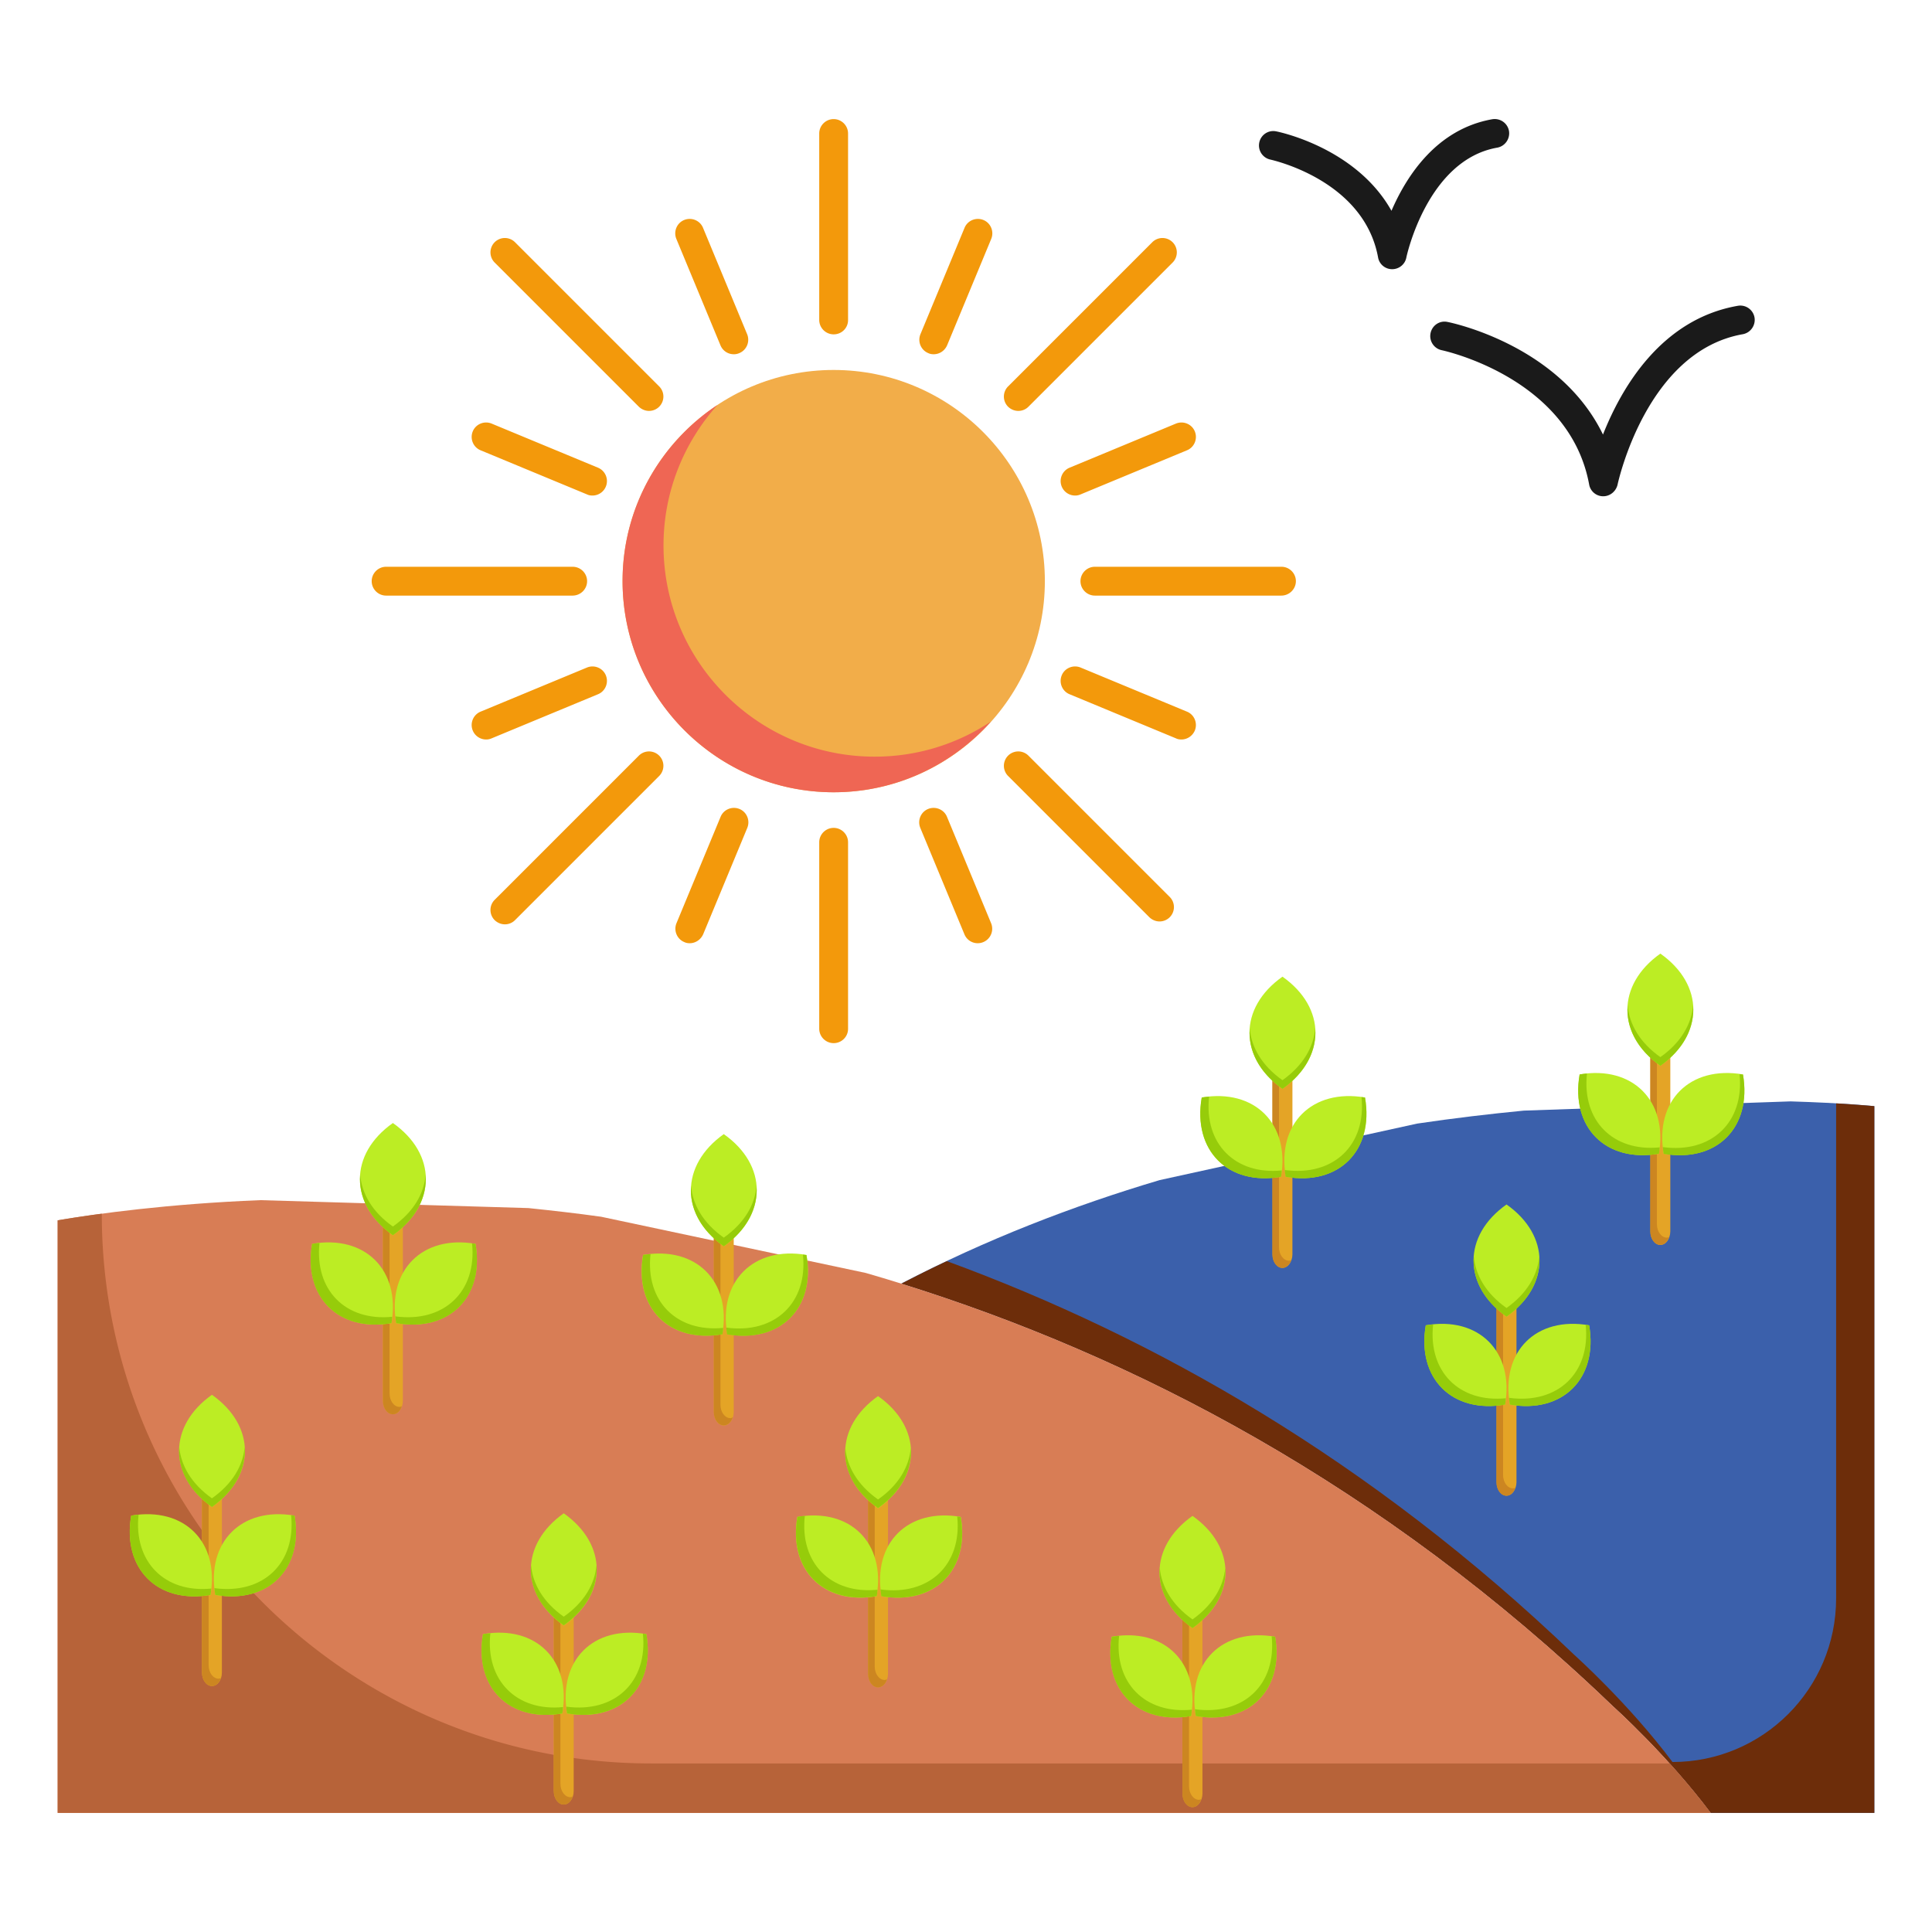 <svg xmlns="http://www.w3.org/2000/svg" version="1.1" xmlns:xlink="http://www.w3.org/1999/xlink" width="512" height="512" x="0" y="0" viewBox="0 0 134 134" style="enable-background:new 0 0 512 512" xml:space="preserve" class=""><g><path fill="#3b60ab" d="m124.19 76.39-18.5.64c-2.36.23-4.84.52-7.4.9l-17.86 3.92c-5.99 1.78-12.06 4.12-17.92 7.18 16.01 4.99 33.27 13.87 49.32 29.27.13.12 3.77 3.38 6.82 7.44H130V76.72s-2.14-.22-5.81-.33z" opacity="1" data-original="#ab573b"></path><path fill="#6d2d0a" d="M127.35 76.53v34.33c0 6.27-5.08 11.35-11.35 11.35-3.05-4.06-6.69-7.32-6.82-7.44-14.13-13.55-29.19-22.05-43.51-27.3-1.06.5-2.11 1.02-3.16 1.56 16.01 4.99 33.27 13.87 49.32 29.27.13.12 3.77 3.38 6.82 7.44H130V76.72s-.95-.09-2.65-.19z" opacity="1" data-original="#6d2d0a"></path><path fill="#d87d55" d="M111.83 118.3c-16.05-15.4-33.31-24.28-49.32-29.27-.82-.26-1.64-.5-2.46-.74l-18.36-3.9c-1.72-.24-3.4-.43-5.04-.6l-18.59-.55c-6.45.26-11.34.94-14.06 1.4v41.1h114.65c-3.05-4.06-6.69-7.32-6.82-7.44z" opacity="1" data-original="#d87d55" class=""></path><path fill="#b76339" d="M7.06 84.18c-1.2.16-2.24.32-3.06.46v41.1h114.65a52.35 52.35 0 0 0-2.84-3.43H45.19c-21.06.01-38.13-17.07-38.13-38.13z" opacity="1" data-original="#b76339"></path><path fill="#e4a426" d="M115.16 86.35c-.38 0-.69-.42-.69-.93V73.05c0-.52.31-.93.69-.93s.69.42.69.93v12.36c-.01.52-.31.94-.69.94z" opacity="1" data-original="#e4a426"></path><path fill="#cc8621" d="M115.61 85.84c-.38 0-.69-.42-.69-.93V72.54c0-.14.02-.26.06-.38-.29.1-.52.45-.52.89v12.36c0 .52.31.93.69.93.28 0 .52-.23.62-.56-.04.03-.1.06-.16.06z" opacity="1" data-original="#cc8621"></path><path fill="#bced24" d="M115.39 80.02c3.67.64 6.13-1.82 5.5-5.5-3.68-.63-6.14 1.83-5.5 5.5z" opacity="1" data-original="#bced24" class=""></path><path fill="#96cc0a" d="m120.89 74.53-.24-.03c.35 3.33-1.94 5.52-5.32 5.06.02.16.03.31.06.47 3.67.63 6.13-1.83 5.5-5.5z" opacity="1" data-original="#96cc0a"></path><path fill="#bced24" d="M115.16 73.92c3.05-2.15 3.05-5.63 0-7.78-3.05 2.16-3.05 5.64 0 7.78z" opacity="1" data-original="#bced24" class=""></path><path fill="#96cc0a" d="M115.16 73.32c-1.42-1-2.16-2.28-2.27-3.59-.12 1.51.63 3.04 2.27 4.19 1.63-1.15 2.38-2.68 2.27-4.19-.11 1.31-.86 2.6-2.27 3.59z" opacity="1" data-original="#96cc0a"></path><path fill="#bced24" d="M115.06 80.02c-3.67.64-6.13-1.82-5.5-5.5 3.67-.63 6.13 1.83 5.5 5.5z" opacity="1" data-original="#bced24" class=""></path><path fill="#96cc0a" d="M110.07 74.46c-.17.02-.34.03-.51.06-.64 3.67 1.82 6.14 5.5 5.5.03-.15.04-.29.05-.44-3.24.32-5.4-1.86-5.04-5.12z" opacity="1" data-original="#96cc0a"></path><path fill="#f2ad49" d="M72.47 40.3c0 8.08-6.57 14.65-14.65 14.65-8.07 0-14.64-6.57-14.64-14.65 0-8.07 6.57-14.64 14.64-14.64 8.08 0 14.65 6.57 14.65 14.64z" opacity="1" data-original="#f2ad49"></path><path fill="#ef6654" d="M60.66 52.48c-8.07 0-14.64-6.57-14.64-14.65 0-3.74 1.42-7.15 3.74-9.74-3.96 2.62-6.58 7.11-6.58 12.21 0 8.08 6.57 14.65 14.64 14.65 4.33 0 8.22-1.9 10.9-4.9a14.472 14.472 0 0 1-8.06 2.43z" opacity="1" data-original="#ef6654"></path><path fill="#f3990b" d="M57.82 23.19c-.55 0-1-.45-1-1V9.26c0-.55.45-1 1-1s1 .45 1 1V22.2c0 .55-.44.99-1 .99zM57.82 72.35c-.55 0-1-.45-1-1V58.42c0-.55.45-1 1-1s1 .45 1 1v12.94c0 .54-.44.99-1 .99zM88.87 41.31H75.94c-.55 0-1-.45-1-1s.45-1 1-1h12.94c.55 0 1 .45 1 1s-.46 1-1.01 1zM39.71 41.31H26.78c-.55 0-1-.45-1-1s.45-1 1-1h12.94c.55 0 1 .45 1 1s-.45 1-1.01 1zM70.63 28.5c-.26 0-.51-.1-.71-.29a.996.996 0 0 1 0-1.41l10-10a.996.996 0 1 1 1.41 1.41l-10 10c-.19.19-.44.29-.7.29zM35.02 64.11c-.26 0-.51-.1-.71-.29a.996.996 0 0 1 0-1.41l10-10a.996.996 0 1 1 1.41 1.41l-10 10c-.19.19-.44.29-.7.29zM80.43 63.91c-.26 0-.51-.1-.71-.29l-9.8-9.8a.996.996 0 1 1 1.41-1.41l9.8 9.8a.996.996 0 0 1-.7 1.7zM45.02 28.5c-.26 0-.51-.1-.71-.29l-10-10a.996.996 0 1 1 1.41-1.41l10 10a.996.996 0 0 1-.7 1.7zM50.89 24.57c-.39 0-.76-.23-.92-.62l-3.06-7.38c-.21-.51.03-1.1.54-1.31s1.1.03 1.31.54l3.06 7.38c.21.51-.03 1.1-.54 1.31a.91.91 0 0 1-.39.08zM67.81 65.42c-.39 0-.76-.23-.92-.62l-3.06-7.38c-.21-.51.03-1.1.54-1.31s1.1.03 1.31.54l3.06 7.38a1.004 1.004 0 0 1-.93 1.39zM74.56 34.37a1.004 1.004 0 0 1-.38-1.93l7.38-3.06c.51-.21 1.1.03 1.31.54s-.03 1.1-.54 1.31l-7.38 3.06a.91.91 0 0 1-.39.08zM33.71 51.29a1.004 1.004 0 0 1-.38-1.93l7.38-3.06c.51-.21 1.1.03 1.31.54s-.03 1.1-.54 1.31l-7.38 3.06a.91.91 0 0 1-.39.08zM64.76 24.57c-.13 0-.26-.02-.38-.08-.51-.21-.75-.8-.54-1.31l3.06-7.38c.21-.51.8-.75 1.31-.54s.75.8.54 1.31l-3.06 7.38c-.17.39-.54.62-.93.62zM47.84 65.42c-.13 0-.26-.02-.38-.08-.51-.21-.75-.8-.54-1.31l3.06-7.38c.21-.51.8-.75 1.31-.54s.75.8.54 1.31l-3.06 7.38c-.17.38-.54.62-.93.62zM81.94 51.29c-.13 0-.26-.02-.38-.08l-7.38-3.06c-.51-.21-.75-.8-.54-1.31s.8-.75 1.31-.54l7.38 3.06c.51.21.75.8.54 1.31-.17.39-.54.62-.93.62zM41.09 34.37c-.13 0-.26-.02-.38-.08l-7.38-3.06c-.51-.21-.75-.8-.54-1.31s.8-.75 1.31-.54l7.38 3.06a1.004 1.004 0 0 1-.39 1.93z" opacity="1" data-original="#f3990b"></path><path fill="#1a1a1a" d="M96.56 18.67h-.01c-.48 0-.89-.35-.97-.82-.99-5.39-7.4-6.76-7.46-6.78-.54-.11-.89-.64-.78-1.18s.63-.89 1.17-.78c.27.05 5.57 1.17 8 5.51 1.06-2.45 3.15-5.67 6.99-6.35.55-.09 1.06.27 1.16.81.09.54-.27 1.06-.81 1.16-4.86.85-6.3 7.56-6.31 7.63-.09.46-.5.8-.98.8zM111.2 34.42h-.01c-.48 0-.89-.35-.97-.82-1.37-7.42-10.13-9.29-10.22-9.31-.54-.11-.89-.64-.78-1.18s.63-.9 1.18-.78c.36.07 7.79 1.64 10.78 7.81 1.28-3.24 4.03-8 9.35-8.93a1 1 0 0 1 1.16.81c.09.54-.27 1.06-.81 1.16-6.71 1.18-8.67 10.35-8.69 10.44-.11.46-.52.8-.99.8z" opacity="1" data-original="#1a1a1a"></path><path fill="#e4a426" d="M88.95 87.94c-.38 0-.69-.42-.69-.93V74.65c0-.52.31-.93.69-.93s.69.42.69.93v12.36c-.01.52-.32.93-.69.93z" opacity="1" data-original="#e4a426"></path><path fill="#cc8621" d="M89.4 87.44c-.38 0-.69-.42-.69-.93V74.14c0-.14.02-.26.06-.38-.29.1-.52.45-.52.89v12.36c0 .52.31.93.69.93.28 0 .52-.23.62-.56-.05.03-.1.06-.16.06z" opacity="1" data-original="#cc8621"></path><path fill="#bced24" d="M89.18 81.62c3.67.64 6.13-1.82 5.5-5.5-3.68-.63-6.14 1.83-5.5 5.5z" opacity="1" data-original="#bced24" class=""></path><path fill="#96cc0a" d="m94.67 76.12-.24-.03c.35 3.33-1.94 5.52-5.32 5.06.02.16.03.31.06.47 3.68.64 6.14-1.82 5.5-5.5z" opacity="1" data-original="#96cc0a"></path><path fill="#bced24" d="M88.95 75.52c3.05-2.15 3.05-5.63 0-7.78-3.05 2.15-3.05 5.63 0 7.78z" opacity="1" data-original="#bced24" class=""></path><path fill="#96cc0a" d="M88.95 74.92c-1.42-1-2.16-2.28-2.27-3.59-.12 1.51.63 3.04 2.27 4.19 1.63-1.15 2.38-2.68 2.27-4.19-.11 1.31-.86 2.59-2.27 3.59z" opacity="1" data-original="#96cc0a"></path><path fill="#bced24" d="M88.85 81.62c-3.67.64-6.13-1.82-5.5-5.5 3.67-.63 6.13 1.83 5.5 5.5z" opacity="1" data-original="#bced24" class=""></path><path fill="#96cc0a" d="M83.86 76.06c-.17.02-.34.03-.51.06-.64 3.67 1.82 6.14 5.5 5.5.03-.15.04-.29.05-.44-3.24.32-5.4-1.86-5.04-5.12z" opacity="1" data-original="#96cc0a"></path><path fill="#e4a426" d="M27.25 98.09c-.38 0-.69-.42-.69-.93V84.8c0-.52.31-.93.69-.93s.69.42.69.93v12.36c0 .52-.31.93-.69.93z" opacity="1" data-original="#e4a426"></path><path fill="#cc8621" d="M27.71 97.58c-.38 0-.69-.42-.69-.93V84.29c0-.14.02-.26.06-.38-.29.1-.52.45-.52.89v12.36c0 .52.31.93.69.93.28 0 .52-.23.62-.56-.05.03-.1.05-.16.05z" opacity="1" data-original="#cc8621"></path><path fill="#bced24" d="M27.48 91.77c3.67.64 6.13-1.82 5.5-5.5-3.67-.64-6.14 1.83-5.5 5.5z" opacity="1" data-original="#bced24" class=""></path><path fill="#96cc0a" d="m32.98 86.27-.24-.03c.35 3.33-1.94 5.52-5.32 5.06.02.16.03.31.06.47 3.68.64 6.14-1.82 5.5-5.5z" opacity="1" data-original="#96cc0a"></path><path fill="#bced24" d="M27.25 85.67c3.05-2.15 3.05-5.63 0-7.78-3.05 2.15-3.05 5.63 0 7.78z" opacity="1" data-original="#bced24" class=""></path><path fill="#96cc0a" d="M27.25 85.07c-1.42-1-2.16-2.28-2.27-3.59-.12 1.51.63 3.04 2.27 4.19 1.63-1.15 2.38-2.68 2.27-4.19-.1 1.31-.85 2.59-2.27 3.59z" opacity="1" data-original="#96cc0a"></path><path fill="#bced24" d="M27.15 91.77c-3.67.64-6.13-1.82-5.5-5.5 3.68-.64 6.14 1.83 5.5 5.5z" opacity="1" data-original="#bced24" class=""></path><path fill="#96cc0a" d="M22.16 86.21c-.17.02-.34.03-.51.06-.64 3.67 1.82 6.14 5.5 5.5.03-.15.04-.29.05-.44-3.24.32-5.39-1.86-5.04-5.12z" opacity="1" data-original="#96cc0a"></path><path fill="#e4a426" d="M50.2 98.87c-.38 0-.69-.42-.69-.93V85.57c0-.52.31-.93.69-.93s.69.42.69.93v12.36c0 .52-.31.94-.69.94z" opacity="1" data-original="#e4a426"></path><path fill="#cc8621" d="M50.66 98.36c-.38 0-.69-.42-.69-.93V85.06c0-.14.02-.26.06-.38-.29.1-.52.45-.52.89v12.36c0 .52.31.93.69.93.28 0 .52-.23.62-.56-.05.03-.1.06-.16.06z" opacity="1" data-original="#cc8621"></path><path fill="#bced24" d="M50.44 92.54c3.67.64 6.13-1.82 5.5-5.5-3.68-.63-6.14 1.83-5.5 5.5z" opacity="1" data-original="#bced24" class=""></path><path fill="#96cc0a" d="m55.93 87.05-.24-.03c.35 3.33-1.94 5.52-5.32 5.06.02.16.03.31.06.47 3.68.63 6.14-1.83 5.5-5.5z" opacity="1" data-original="#96cc0a"></path><path fill="#bced24" d="M50.2 86.44c3.05-2.15 3.05-5.63 0-7.78-3.04 2.16-3.04 5.64 0 7.78z" opacity="1" data-original="#bced24" class=""></path><path fill="#96cc0a" d="M50.2 85.84c-1.42-1-2.16-2.28-2.27-3.59-.12 1.51.63 3.04 2.27 4.19 1.63-1.15 2.38-2.68 2.27-4.19-.1 1.31-.85 2.59-2.27 3.59z" opacity="1" data-original="#96cc0a"></path><path fill="#bced24" d="M50.1 92.54c-3.67.64-6.13-1.82-5.5-5.5 3.68-.63 6.14 1.83 5.5 5.5z" opacity="1" data-original="#bced24" class=""></path><path fill="#96cc0a" d="M45.12 86.98c-.17.02-.34.03-.51.06-.64 3.67 1.82 6.14 5.5 5.5.03-.15.04-.29.05-.44-3.24.32-5.4-1.86-5.04-5.12z" opacity="1" data-original="#96cc0a"></path><path fill="#e4a426" d="M60.9 117.03c-.38 0-.69-.42-.69-.93v-12.36c0-.52.31-.93.69-.93s.69.42.69.93v12.36c0 .51-.31.93-.69.93z" opacity="1" data-original="#e4a426"></path><path fill="#cc8621" d="M61.36 116.52c-.38 0-.69-.42-.69-.93v-12.36c0-.14.02-.26.06-.38-.29.1-.52.45-.52.89v12.36c0 .52.31.93.69.93.28 0 .52-.23.62-.56-.05.02-.1.05-.16.05z" opacity="1" data-original="#cc8621"></path><path fill="#bced24" d="M61.14 110.71c3.67.64 6.13-1.82 5.5-5.5-3.68-.64-6.14 1.82-5.5 5.5z" opacity="1" data-original="#bced24" class=""></path><path fill="#96cc0a" d="m66.63 105.21-.24-.03c.35 3.33-1.94 5.52-5.32 5.06.02.16.03.31.06.47 3.68.63 6.14-1.83 5.5-5.5z" opacity="1" data-original="#96cc0a"></path><path fill="#bced24" d="M60.9 104.61c3.05-2.15 3.05-5.63 0-7.78-3.04 2.15-3.04 5.63 0 7.78z" opacity="1" data-original="#bced24" class=""></path><path fill="#96cc0a" d="M60.9 104c-1.42-1-2.16-2.28-2.27-3.59-.12 1.51.63 3.04 2.27 4.19 1.63-1.15 2.38-2.68 2.27-4.19-.1 1.31-.85 2.6-2.27 3.59z" opacity="1" data-original="#96cc0a"></path><path fill="#bced24" d="M60.8 110.71c-3.67.64-6.13-1.82-5.5-5.5 3.68-.64 6.14 1.82 5.5 5.5z" opacity="1" data-original="#bced24" class=""></path><path fill="#96cc0a" d="M55.82 105.14c-.17.02-.34.03-.51.06-.64 3.67 1.82 6.14 5.5 5.5.03-.15.04-.29.05-.44-3.24.33-5.4-1.86-5.04-5.12z" opacity="1" data-original="#96cc0a"></path><path fill="#e4a426" d="M82.71 125.34c-.38 0-.69-.42-.69-.93v-12.36c0-.52.31-.93.69-.93s.69.42.69.93v12.36c-.01.51-.32.93-.69.93z" opacity="1" data-original="#e4a426"></path><path fill="#cc8621" d="M83.16 124.83c-.38 0-.69-.42-.69-.93v-12.36c0-.14.02-.26.06-.38-.29.1-.52.45-.52.89v12.36c0 .52.31.93.69.93.28 0 .52-.23.62-.56-.05.03-.1.05-.16.05z" opacity="1" data-original="#cc8621"></path><path fill="#bced24" d="M82.94 119.02c3.67.64 6.13-1.82 5.5-5.5-3.68-.64-6.14 1.83-5.5 5.5z" opacity="1" data-original="#bced24" class=""></path><path fill="#96cc0a" d="m88.44 113.52-.24-.03c.35 3.33-1.94 5.52-5.32 5.06.02.16.03.31.06.47 3.67.64 6.13-1.83 5.5-5.5z" opacity="1" data-original="#96cc0a"></path><path fill="#bced24" d="M82.71 112.92c3.05-2.15 3.05-5.63 0-7.78-3.05 2.15-3.05 5.63 0 7.78z" opacity="1" data-original="#bced24" class=""></path><path fill="#96cc0a" d="M82.71 112.32c-1.42-1-2.16-2.28-2.27-3.59-.12 1.51.63 3.04 2.27 4.19 1.63-1.15 2.38-2.68 2.27-4.19-.11 1.31-.86 2.59-2.27 3.59z" opacity="1" data-original="#96cc0a"></path><path fill="#bced24" d="M82.61 119.02c-3.67.64-6.13-1.82-5.5-5.5 3.67-.64 6.13 1.83 5.5 5.5z" opacity="1" data-original="#bced24" class=""></path><path fill="#96cc0a" d="M77.62 113.46c-.17.02-.34.03-.51.06-.64 3.67 1.82 6.14 5.5 5.5.03-.15.04-.29.05-.44-3.24.32-5.4-1.86-5.04-5.12z" opacity="1" data-original="#96cc0a"></path><path fill="#e4a426" d="M39.1 125.16c-.38 0-.69-.42-.69-.93v-12.36c0-.52.31-.93.69-.93s.69.42.69.93v12.36c0 .51-.31.93-.69.93z" opacity="1" data-original="#e4a426"></path><path fill="#cc8621" d="M39.56 124.65c-.38 0-.69-.42-.69-.93v-12.36c0-.14.02-.26.06-.38-.29.1-.52.45-.52.89v12.36c0 .52.31.93.69.93.28 0 .52-.23.62-.56-.05.02-.1.05-.16.05z" opacity="1" data-original="#cc8621"></path><path fill="#bced24" d="M39.33 118.84c3.67.64 6.13-1.82 5.5-5.5-3.67-.64-6.13 1.82-5.5 5.5z" opacity="1" data-original="#bced24" class=""></path><path fill="#96cc0a" d="m44.83 113.34-.24-.03c.35 3.33-1.94 5.52-5.32 5.06.02.16.03.31.06.47 3.68.63 6.14-1.83 5.5-5.5z" opacity="1" data-original="#96cc0a"></path><path fill="#bced24" d="M39.1 112.74c3.05-2.15 3.05-5.63 0-7.78-3.04 2.15-3.04 5.63 0 7.78z" opacity="1" data-original="#bced24" class=""></path><path fill="#96cc0a" d="M39.1 112.13c-1.42-1-2.16-2.28-2.27-3.59-.12 1.51.63 3.04 2.27 4.19 1.63-1.15 2.38-2.68 2.27-4.19-.1 1.31-.85 2.6-2.27 3.59z" opacity="1" data-original="#96cc0a"></path><path fill="#bced24" d="M39 118.84c-3.67.64-6.13-1.82-5.5-5.5 3.68-.64 6.14 1.82 5.5 5.5z" opacity="1" data-original="#bced24" class=""></path><path fill="#96cc0a" d="M34.01 113.28c-.17.02-.34.03-.51.06-.64 3.67 1.82 6.14 5.5 5.5.03-.15.04-.29.05-.44-3.24.32-5.39-1.87-5.04-5.12z" opacity="1" data-original="#96cc0a"></path><path fill="#e4a426" d="M14.7 116.94c-.38 0-.69-.42-.69-.93v-12.36c0-.52.31-.93.69-.93s.69.42.69.93v12.36c0 .52-.31.93-.69.93z" opacity="1" data-original="#e4a426"></path><path fill="#cc8621" d="M15.16 116.43c-.38 0-.69-.42-.69-.93v-12.36c0-.14.02-.26.06-.38-.29.1-.52.45-.52.89v12.36c0 .52.31.93.69.93.28 0 .52-.23.62-.56-.05.03-.1.05-.16.05z" opacity="1" data-original="#cc8621"></path><path fill="#bced24" d="M14.93 110.62c3.67.64 6.13-1.82 5.5-5.5-3.67-.63-6.13 1.83-5.5 5.5z" opacity="1" data-original="#bced24" class=""></path><path fill="#96cc0a" d="m20.43 105.12-.24-.03c.35 3.33-1.94 5.52-5.32 5.06.02.16.03.31.06.47 3.68.64 6.14-1.82 5.5-5.5z" opacity="1" data-original="#96cc0a"></path><path fill="#bced24" d="M14.7 104.52c3.05-2.15 3.05-5.63 0-7.78-3.04 2.15-3.04 5.63 0 7.78z" opacity="1" data-original="#bced24" class=""></path><path fill="#96cc0a" d="M14.7 103.92c-1.42-1-2.16-2.28-2.27-3.59-.12 1.51.63 3.04 2.27 4.19 1.63-1.15 2.38-2.68 2.27-4.19-.1 1.31-.85 2.59-2.27 3.59z" opacity="1" data-original="#96cc0a"></path><path fill="#bced24" d="M14.6 110.62c-3.67.64-6.13-1.82-5.5-5.5 3.68-.63 6.14 1.83 5.5 5.5z" opacity="1" data-original="#bced24" class=""></path><path fill="#96cc0a" d="M9.61 105.06c-.17.02-.34.03-.51.06-.64 3.67 1.82 6.14 5.5 5.5.03-.15.04-.29.05-.44-3.23.32-5.39-1.86-5.04-5.12z" opacity="1" data-original="#96cc0a"></path><path fill="#e4a426" d="M104.49 103.74c-.38 0-.69-.42-.69-.93V90.45c0-.52.31-.93.69-.93s.69.42.69.93v12.36c-.01.51-.31.93-.69.93z" opacity="1" data-original="#e4a426"></path><path fill="#cc8621" d="M104.94 103.23c-.38 0-.69-.42-.69-.93V89.94c0-.14.02-.26.06-.38-.29.1-.52.45-.52.89v12.36c0 .52.31.93.69.93.28 0 .52-.23.62-.56-.04.03-.1.05-.16.05z" opacity="1" data-original="#cc8621"></path><path fill="#bced24" d="M104.72 97.42c3.67.64 6.13-1.82 5.5-5.5-3.68-.64-6.14 1.82-5.5 5.5z" opacity="1" data-original="#bced24" class=""></path><path fill="#96cc0a" d="m110.22 91.92-.24-.03c.35 3.33-1.94 5.52-5.32 5.06.02.16.03.31.06.47 3.67.64 6.13-1.83 5.5-5.5z" opacity="1" data-original="#96cc0a"></path><path fill="#bced24" d="M104.49 91.32c3.05-2.15 3.05-5.63 0-7.78-3.05 2.15-3.05 5.63 0 7.78z" opacity="1" data-original="#bced24" class=""></path><path fill="#96cc0a" d="M104.49 90.72c-1.42-1-2.16-2.28-2.27-3.59-.12 1.51.63 3.04 2.27 4.19 1.63-1.15 2.38-2.68 2.27-4.19-.11 1.31-.86 2.59-2.27 3.59z" opacity="1" data-original="#96cc0a"></path><path fill="#bced24" d="M104.39 97.42c-3.67.64-6.13-1.82-5.5-5.5 3.67-.64 6.14 1.82 5.5 5.5z" opacity="1" data-original="#bced24" class=""></path><path fill="#96cc0a" d="M99.4 91.86c-.17.02-.34.03-.51.06-.64 3.67 1.82 6.14 5.5 5.5.03-.15.04-.29.05-.44-3.24.32-5.4-1.86-5.04-5.12z" opacity="1" data-original="#96cc0a"></path></g></svg>